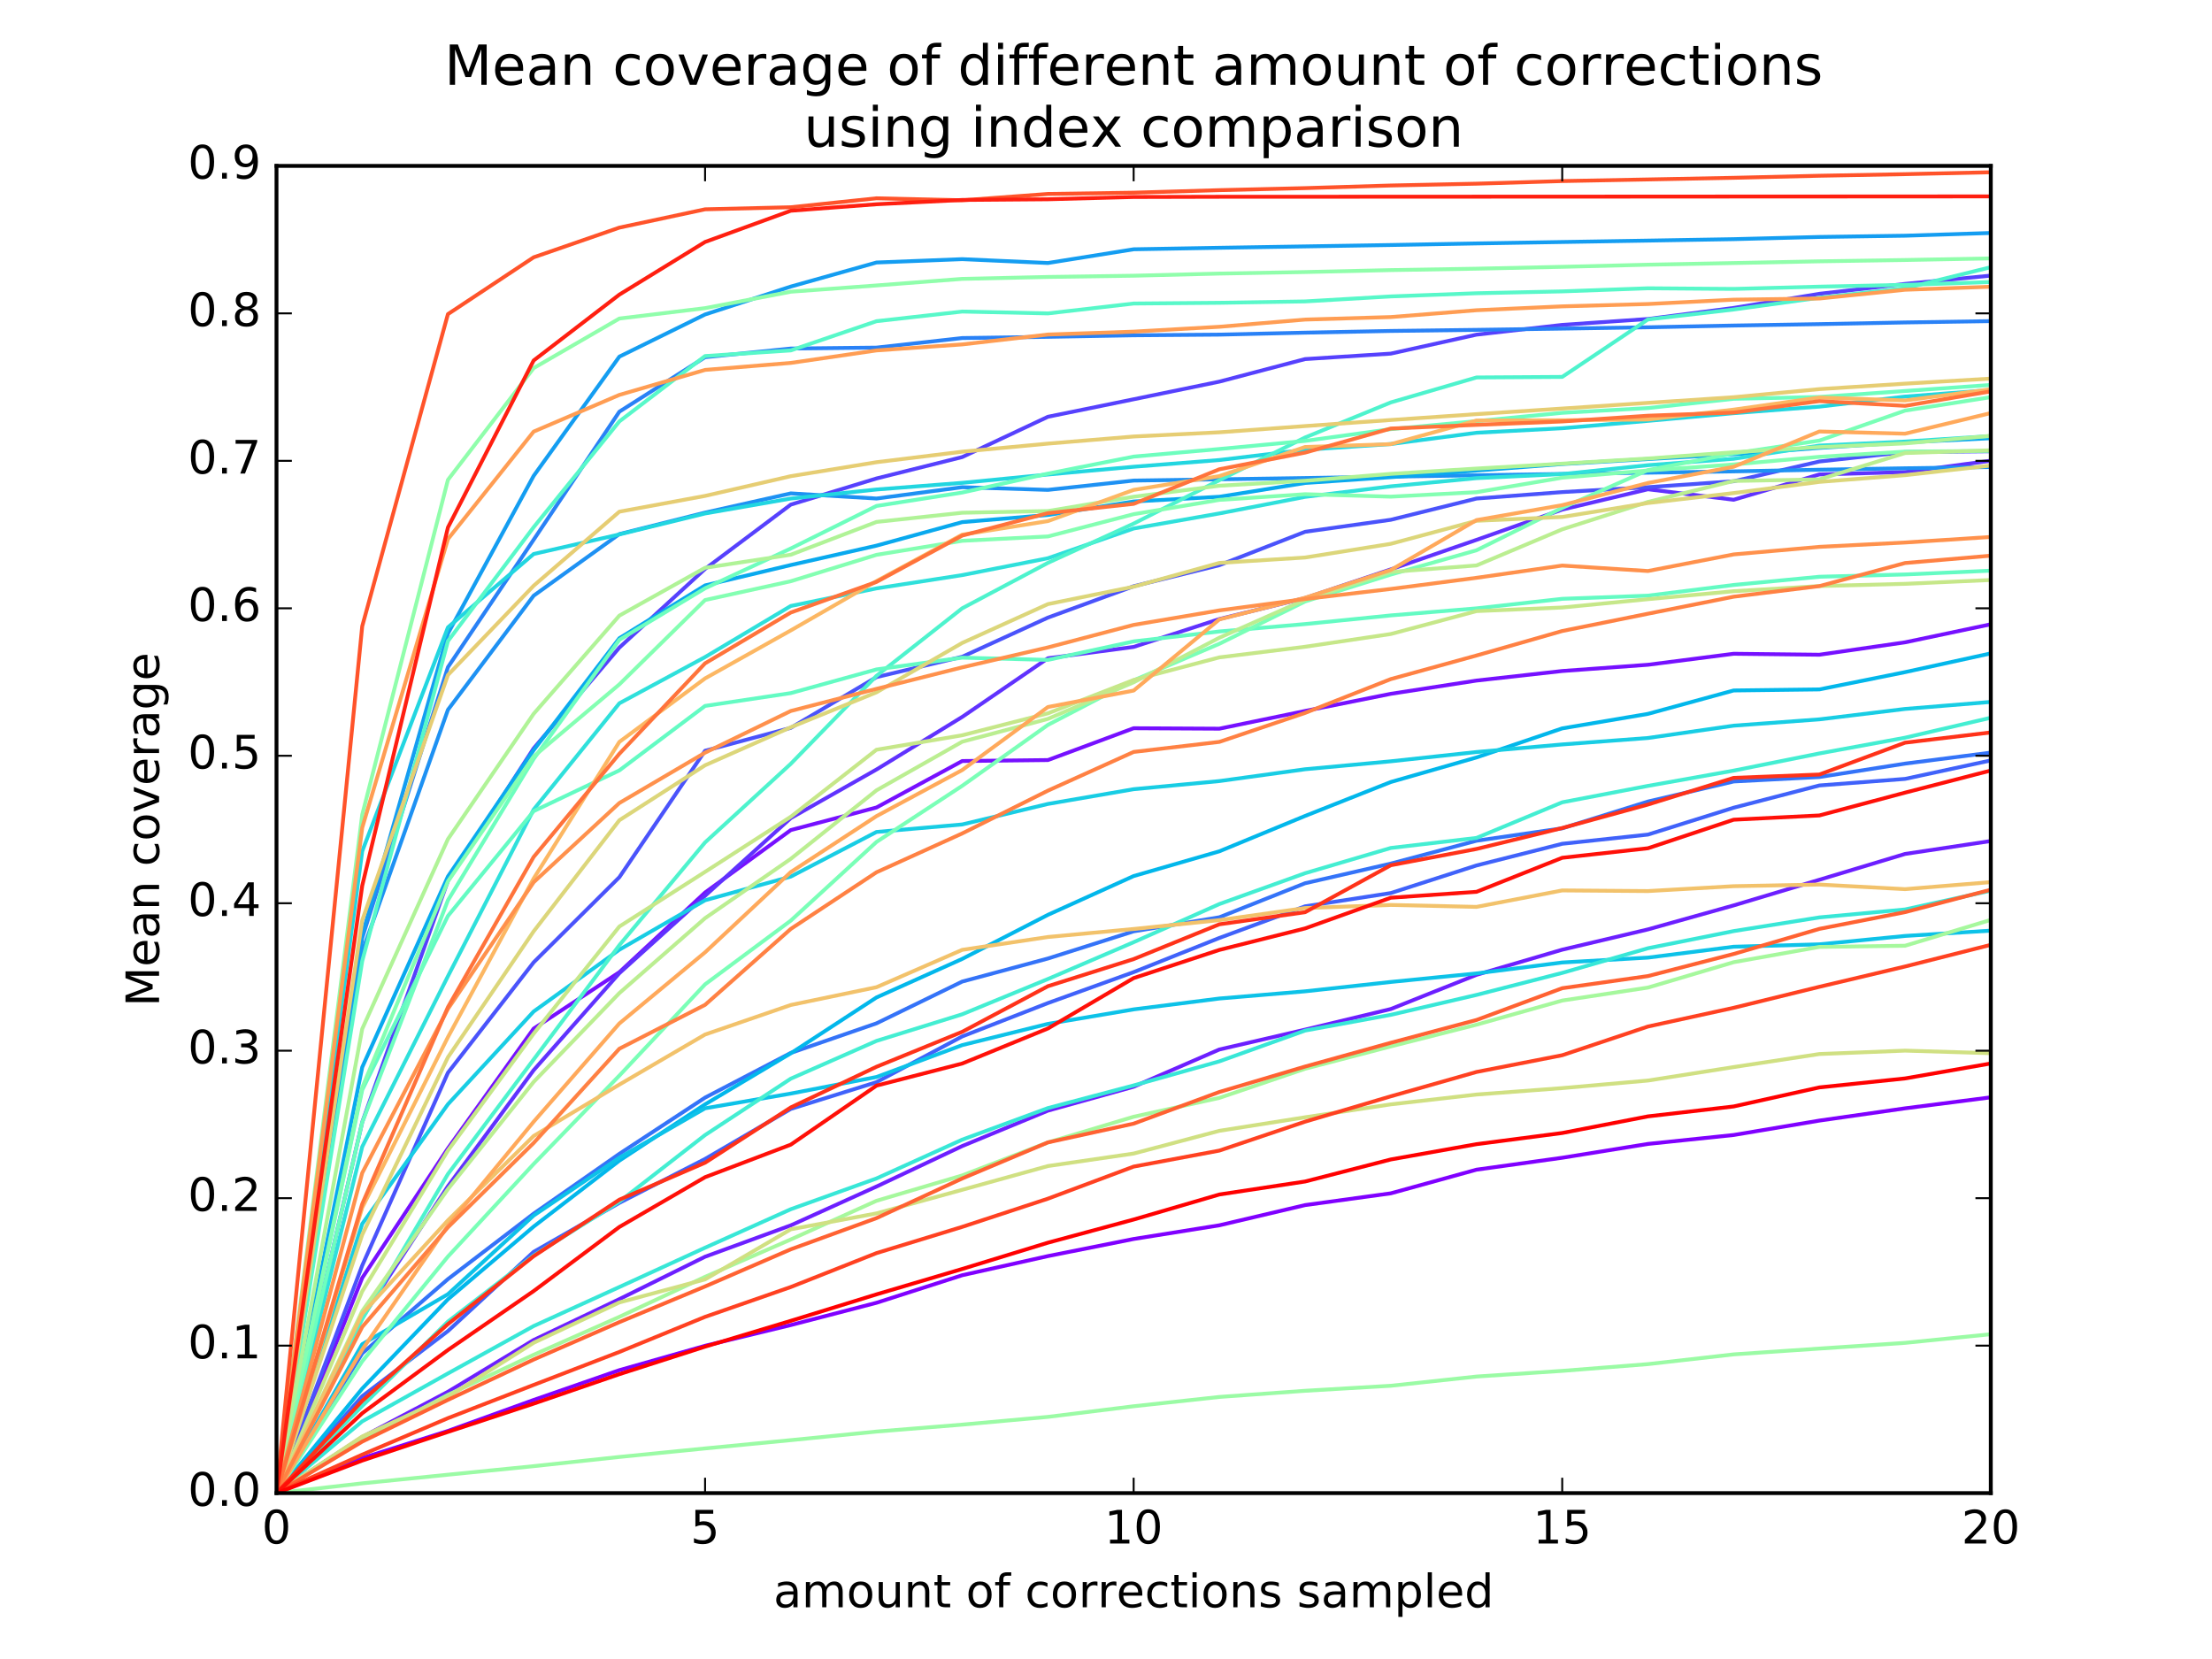 <?xml version="1.0" encoding="utf-8" standalone="no"?>
<!DOCTYPE svg PUBLIC "-//W3C//DTD SVG 1.1//EN"
  "http://www.w3.org/Graphics/SVG/1.1/DTD/svg11.dtd">
<!-- Created with matplotlib (http://matplotlib.org/) -->
<svg height="432pt" version="1.1" viewBox="0 0 576 432" width="576pt" xmlns="http://www.w3.org/2000/svg" xmlns:xlink="http://www.w3.org/1999/xlink">
 <defs>
  <style type="text/css">
*{stroke-linecap:butt;stroke-linejoin:round;stroke-miterlimit:100000;}
  </style>
 </defs>
 <g id="figure_1">
  <g id="patch_1">
   <path d="M 0 432 
L 576 432 
L 576 0 
L 0 0 
z
" style="fill:#ffffff;"/>
  </g>
  <g id="axes_1">
   <g id="patch_2">
    <path d="M 72 388.8 
L 518.4 388.8 
L 518.4 43.2 
L 72 43.2 
z
" style="fill:#ffffff;"/>
   </g>
   <g id="line2d_1">
    <path clip-path="url(#pe04b614c5e)" d="M 72 388.8 
L 94.32 379.689 
L 116.64 372.616 
L 138.96 364.545 
L 161.28 356.79 
L 183.6 350.439 
L 205.92 345.042 
L 228.24 339.241 
L 250.56 332.066 
L 272.88 327.084 
L 295.2 322.627 
L 317.52 319.065 
L 339.84 313.805 
L 362.16 310.742 
L 384.48 304.579 
L 406.8 301.477 
L 429.12 297.876 
L 451.44 295.55 
L 473.76 291.801 
L 496.08 288.606 
L 518.4 285.741 
" style="fill:none;stroke:#8000ff;stroke-linecap:square;"/>
   </g>
   <g id="line2d_2">
    <path clip-path="url(#pe04b614c5e)" d="M 72 388.8 
L 94.32 332.767 
L 116.64 299.033 
L 138.96 267.85 
L 161.28 253.159 
L 183.6 232.408 
L 205.92 216.15 
L 228.24 210.265 
L 250.56 198.169 
L 272.88 197.919 
L 295.2 189.628 
L 317.52 189.749 
L 339.84 185.133 
L 362.16 180.668 
L 384.48 177.216 
L 406.8 174.729 
L 429.12 173.103 
L 451.44 170.239 
L 473.76 170.489 
L 496.08 167.259 
L 518.4 162.561 
" style="fill:none;stroke:#7610ff;stroke-linecap:square;"/>
   </g>
   <g id="line2d_3">
    <path clip-path="url(#pe04b614c5e)" d="M 72 388.8 
L 94.32 374.203 
L 116.64 362.414 
L 138.96 348.941 
L 161.28 338.29 
L 183.6 327.245 
L 205.92 319.08 
L 228.24 308.969 
L 250.56 298.432 
L 272.88 289.208 
L 295.2 282.981 
L 317.52 273.286 
L 339.84 268.115 
L 362.16 262.749 
L 384.48 253.84 
L 406.8 247.295 
L 429.12 242.016 
L 451.44 235.768 
L 473.76 229.087 
L 496.08 222.365 
L 518.4 218.996 
" style="fill:none;stroke:#6c1fff;stroke-linecap:square;"/>
   </g>
   <g id="line2d_4">
    <path clip-path="url(#pe04b614c5e)" d="M 72 388.8 
L 94.32 343.123 
L 116.64 308.89 
L 138.96 278.678 
L 161.28 253.413 
L 183.6 233.257 
L 205.92 213.025 
L 228.24 200.372 
L 250.56 186.684 
L 272.88 171.409 
L 295.2 168.457 
L 317.52 161.2 
L 339.84 155.733 
L 362.16 148.266 
L 384.48 140.579 
L 406.8 132.7 
L 429.12 127.407 
L 451.44 130.136 
L 473.76 123.545 
L 496.08 122.934 
L 518.4 119.967 
" style="fill:none;stroke:#6032fe;stroke-linecap:square;"/>
   </g>
   <g id="line2d_5">
    <path clip-path="url(#pe04b614c5e)" d="M 72 388.8 
L 94.32 292.224 
L 116.64 229.355 
L 138.96 194.872 
L 161.28 168.628 
L 183.6 148.141 
L 205.92 131.396 
L 228.24 124.588 
L 250.56 119.019 
L 272.88 108.526 
L 295.2 103.969 
L 317.52 99.376 
L 339.84 93.505 
L 362.16 92.082 
L 384.48 87.142 
L 406.8 84.601 
L 429.12 83.061 
L 451.44 80.183 
L 473.76 76.505 
L 496.08 73.925 
L 518.4 71.766 
" style="fill:none;stroke:#5641fd;stroke-linecap:square;"/>
   </g>
   <g id="line2d_6">
    <path clip-path="url(#pe04b614c5e)" d="M 72 388.8 
L 94.32 329.536 
L 116.64 279.336 
L 138.96 250.598 
L 161.28 228.418 
L 183.6 195.498 
L 205.92 189.528 
L 228.24 176.316 
L 250.56 171.022 
L 272.88 160.823 
L 295.2 152.66 
L 317.52 147.171 
L 339.84 138.478 
L 362.16 135.35 
L 384.48 129.819 
L 406.8 128.135 
L 429.12 126.865 
L 451.44 125.316 
L 473.76 120.173 
L 496.08 117.725 
L 518.4 117.515 
" style="fill:none;stroke:#4a53fb;stroke-linecap:square;"/>
   </g>
   <g id="line2d_7">
    <path clip-path="url(#pe04b614c5e)" d="M 72 388.8 
L 94.32 363.569 
L 116.64 346.603 
L 138.96 325.984 
L 161.28 313.226 
L 183.6 301.789 
L 205.92 288.762 
L 228.24 281.792 
L 250.56 269.882 
L 272.88 261.192 
L 295.2 253.139 
L 317.52 244.238 
L 339.84 236.004 
L 362.16 232.55 
L 384.48 225.362 
L 406.8 219.72 
L 429.12 217.323 
L 451.44 210.326 
L 473.76 204.53 
L 496.08 202.824 
L 518.4 198.007 
" style="fill:none;stroke:#4062fa;stroke-linecap:square;"/>
   </g>
   <g id="line2d_8">
    <path clip-path="url(#pe04b614c5e)" d="M 72 388.8 
L 94.32 352.408 
L 116.64 333.077 
L 138.96 316.035 
L 161.28 300.46 
L 183.6 285.817 
L 205.92 274.177 
L 228.24 266.473 
L 250.56 255.598 
L 272.88 249.596 
L 295.2 242.514 
L 317.52 238.859 
L 339.84 229.997 
L 362.16 224.879 
L 384.48 218.922 
L 406.8 215.691 
L 429.12 208.721 
L 451.44 203.493 
L 473.76 202.334 
L 496.08 198.842 
L 518.4 195.977 
" style="fill:none;stroke:#3473f8;stroke-linecap:square;"/>
   </g>
   <g id="line2d_9">
    <path clip-path="url(#pe04b614c5e)" d="M 72 388.8 
L 94.32 244.232 
L 116.64 173.731 
L 138.96 140.545 
L 161.28 107.202 
L 183.6 93.012 
L 205.92 90.76 
L 228.24 90.516 
L 250.56 88.027 
L 272.88 87.71 
L 295.2 87.311 
L 317.52 87.134 
L 339.84 86.623 
L 362.16 86.179 
L 384.48 85.897 
L 406.8 85.569 
L 429.12 85.225 
L 451.44 84.772 
L 473.76 84.402 
L 496.08 83.964 
L 518.4 83.619 
" style="fill:none;stroke:#2981f6;stroke-linecap:square;"/>
   </g>
   <g id="line2d_10">
    <path clip-path="url(#pe04b614c5e)" d="M 72 388.8 
L 94.32 247.866 
L 116.64 184.832 
L 138.96 155.122 
L 161.28 139.072 
L 183.6 133.481 
L 205.92 128.476 
L 228.24 129.816 
L 250.56 126.869 
L 272.88 127.566 
L 295.2 125.14 
L 317.52 124.812 
L 339.84 124.478 
L 362.16 124.117 
L 384.48 123.766 
L 406.8 123.419 
L 429.12 123.085 
L 451.44 122.748 
L 473.76 122.315 
L 496.08 121.937 
L 518.4 121.606 
" style="fill:none;stroke:#1e91f3;stroke-linecap:square;"/>
   </g>
   <g id="line2d_11">
    <path clip-path="url(#pe04b614c5e)" d="M 72 388.8 
L 94.32 243.506 
L 116.64 164.974 
L 138.96 123.917 
L 161.28 92.868 
L 183.6 81.887 
L 205.92 74.621 
L 228.24 68.354 
L 250.56 67.482 
L 272.88 68.484 
L 295.2 64.913 
L 317.52 64.523 
L 339.84 64.162 
L 362.16 63.802 
L 384.48 63.391 
L 406.8 63.018 
L 429.12 62.653 
L 451.44 62.275 
L 473.76 61.702 
L 496.08 61.376 
L 518.4 60.668 
" style="fill:none;stroke:#149df1;stroke-linecap:square;"/>
   </g>
   <g id="line2d_12">
    <path clip-path="url(#pe04b614c5e)" d="M 72 388.8 
L 94.32 277.911 
L 116.64 228.231 
L 138.96 195.346 
L 161.28 166.196 
L 183.6 152.437 
L 205.92 147.133 
L 228.24 142.084 
L 250.56 135.955 
L 272.88 134.097 
L 295.2 130.584 
L 317.52 129.357 
L 339.84 125.765 
L 362.16 124.255 
L 384.48 122.534 
L 406.8 120.833 
L 429.12 119.54 
L 451.44 118.293 
L 473.76 116.63 
L 496.08 115.197 
L 518.4 114.11 
" style="fill:none;stroke:#09a9ee;stroke-linecap:square;"/>
   </g>
   <g id="line2d_13">
    <path clip-path="url(#pe04b614c5e)" d="M 72 388.8 
L 94.32 361.586 
L 116.64 338.333 
L 138.96 319.398 
L 161.28 302.231 
L 183.6 287.571 
L 205.92 274.279 
L 228.24 259.731 
L 250.56 249.697 
L 272.88 238.219 
L 295.2 228.124 
L 317.52 221.679 
L 339.84 212.473 
L 362.16 203.635 
L 384.48 197.237 
L 406.8 189.669 
L 429.12 185.891 
L 451.44 179.797 
L 473.76 179.521 
L 496.08 175.02 
L 518.4 170.139 
" style="fill:none;stroke:#02b7eb;stroke-linecap:square;"/>
   </g>
   <g id="line2d_14">
    <path clip-path="url(#pe04b614c5e)" d="M 72 388.8 
L 94.32 350.031 
L 116.64 337.003 
L 138.96 316.526 
L 161.28 301.458 
L 183.6 288.595 
L 205.92 284.762 
L 228.24 280.448 
L 250.56 272.143 
L 272.88 266.613 
L 295.2 262.842 
L 317.52 260.014 
L 339.84 258.138 
L 362.16 255.699 
L 384.48 253.474 
L 406.8 250.628 
L 429.12 249.361 
L 451.44 246.527 
L 473.76 245.902 
L 496.08 243.716 
L 518.4 242.336 
" style="fill:none;stroke:#0dc2e8;stroke-linecap:square;"/>
   </g>
   <g id="line2d_15">
    <path clip-path="url(#pe04b614c5e)" d="M 72 388.8 
L 94.32 318.692 
L 116.64 287.544 
L 138.96 263.397 
L 161.28 247.3 
L 183.6 234.425 
L 205.92 228.26 
L 228.24 216.638 
L 250.56 214.687 
L 272.88 209.343 
L 295.2 205.504 
L 317.52 203.389 
L 339.84 200.31 
L 362.16 198.241 
L 384.48 195.825 
L 406.8 193.851 
L 429.12 192.172 
L 451.44 188.96 
L 473.76 187.319 
L 496.08 184.605 
L 518.4 182.779 
" style="fill:none;stroke:#18cde4;stroke-linecap:square;"/>
   </g>
   <g id="line2d_16">
    <path clip-path="url(#pe04b614c5e)" d="M 72 388.8 
L 94.32 221.667 
L 116.64 163.365 
L 138.96 144.258 
L 161.28 139.161 
L 183.6 133.707 
L 205.92 129.819 
L 228.24 127.465 
L 250.56 125.733 
L 272.88 123.561 
L 295.2 121.542 
L 317.52 119.792 
L 339.84 117.118 
L 362.16 115.625 
L 384.48 112.689 
L 406.8 111.512 
L 429.12 109.593 
L 451.44 107.591 
L 473.76 105.89 
L 496.08 103.268 
L 518.4 101.561 
" style="fill:none;stroke:#22d6e0;stroke-linecap:square;"/>
   </g>
   <g id="line2d_17">
    <path clip-path="url(#pe04b614c5e)" d="M 72 388.8 
L 94.32 298.62 
L 116.64 254.208 
L 138.96 210.805 
L 161.28 183.139 
L 183.6 171.096 
L 205.92 157.796 
L 228.24 153.213 
L 250.56 149.756 
L 272.88 145.362 
L 295.2 137.618 
L 317.52 133.697 
L 339.84 129.38 
L 362.16 126.644 
L 384.48 124.507 
L 406.8 123.447 
L 429.12 121.135 
L 451.44 119.47 
L 473.76 116.026 
L 496.08 114.98 
L 518.4 113.553 
" style="fill:none;stroke:#2fe0db;stroke-linecap:square;"/>
   </g>
   <g id="line2d_18">
    <path clip-path="url(#pe04b614c5e)" d="M 72 388.8 
L 94.32 370.123 
L 116.64 357.642 
L 138.96 345.299 
L 161.28 335.139 
L 183.6 324.901 
L 205.92 314.878 
L 228.24 306.864 
L 250.56 296.762 
L 272.88 288.54 
L 295.2 282.644 
L 317.52 276.373 
L 339.84 268.355 
L 362.16 264.261 
L 384.48 259.073 
L 406.8 253.341 
L 429.12 246.923 
L 451.44 242.455 
L 473.76 238.89 
L 496.08 236.821 
L 518.4 231.92 
" style="fill:none;stroke:#38e7d7;stroke-linecap:square;"/>
   </g>
   <g id="line2d_19">
    <path clip-path="url(#pe04b614c5e)" d="M 72 388.8 
L 94.32 366.12 
L 116.64 344.137 
L 138.96 326.932 
L 161.28 312.92 
L 183.6 295.568 
L 205.92 280.884 
L 228.24 271.05 
L 250.56 264.116 
L 272.88 254.932 
L 295.2 245.346 
L 317.52 235.412 
L 339.84 227.385 
L 362.16 220.808 
L 384.48 218.192 
L 406.8 208.921 
L 429.12 204.646 
L 451.44 200.667 
L 473.76 196.194 
L 496.08 192.096 
L 518.4 186.897 
" style="fill:none;stroke:#44eed2;stroke-linecap:square;"/>
   </g>
   <g id="line2d_20">
    <path clip-path="url(#pe04b614c5e)" d="M 72 388.8 
L 94.32 343.518 
L 116.64 305.718 
L 138.96 275.889 
L 161.28 246.122 
L 183.6 219.362 
L 205.92 198.893 
L 228.24 175.982 
L 250.56 158.399 
L 272.88 146.561 
L 295.2 136.346 
L 317.52 125.049 
L 339.84 113.92 
L 362.16 104.788 
L 384.48 98.289 
L 406.8 98.146 
L 429.12 83.183 
L 451.44 80.594 
L 473.76 77.522 
L 496.08 75.06 
L 518.4 69.578 
" style="fill:none;stroke:#4ef3cd;stroke-linecap:square;"/>
   </g>
   <g id="line2d_21">
    <path clip-path="url(#pe04b614c5e)" d="M 72 388.8 
L 94.32 250.28 
L 116.64 166.937 
L 138.96 137.287 
L 161.28 109.732 
L 183.6 92.709 
L 205.92 91.249 
L 228.24 83.635 
L 250.56 81.127 
L 272.88 81.611 
L 295.2 79.038 
L 317.52 78.849 
L 339.84 78.488 
L 362.16 77.186 
L 384.48 76.36 
L 406.8 75.877 
L 429.12 75.068 
L 451.44 75.234 
L 473.76 74.644 
L 496.08 74.179 
L 518.4 73.441 
" style="fill:none;stroke:#58f8c9;stroke-linecap:square;"/>
   </g>
   <g id="line2d_22">
    <path clip-path="url(#pe04b614c5e)" d="M 72 388.8 
L 94.32 283.808 
L 116.64 238.514 
L 138.96 211.222 
L 161.28 200.609 
L 183.6 183.82 
L 205.92 180.486 
L 228.24 174.314 
L 250.56 171.253 
L 272.88 171.837 
L 295.2 167.02 
L 317.52 164.434 
L 339.84 162.504 
L 362.16 160.251 
L 384.48 158.413 
L 406.8 155.933 
L 429.12 155.106 
L 451.44 152.321 
L 473.76 150.184 
L 496.08 149.588 
L 518.4 148.602 
" style="fill:none;stroke:#64fbc3;stroke-linecap:square;"/>
   </g>
   <g id="line2d_23">
    <path clip-path="url(#pe04b614c5e)" d="M 72 388.8 
L 94.32 292.269 
L 116.64 234.437 
L 138.96 197.622 
L 161.28 166.616 
L 183.6 153.188 
L 205.92 142.826 
L 228.24 131.747 
L 250.56 128.253 
L 272.88 123.329 
L 295.2 118.898 
L 317.52 116.919 
L 339.84 114.808 
L 362.16 111.747 
L 384.48 109.658 
L 406.8 107.496 
L 429.12 106.259 
L 451.44 103.846 
L 473.76 103.368 
L 496.08 101.814 
L 518.4 100.234 
" style="fill:none;stroke:#6efebe;stroke-linecap:square;"/>
   </g>
   <g id="line2d_24">
    <path clip-path="url(#pe04b614c5e)" d="M 72 388.8 
L 94.32 354.485 
L 116.64 327.204 
L 138.96 303.111 
L 161.28 280.084 
L 183.6 256.32 
L 205.92 239.724 
L 228.24 219.238 
L 250.56 204.623 
L 272.88 188.76 
L 295.2 177.156 
L 317.52 167.638 
L 339.84 156.621 
L 362.16 149.614 
L 384.48 143.287 
L 406.8 132.248 
L 429.12 122.417 
L 451.44 118.064 
L 473.76 114.727 
L 496.08 106.919 
L 518.4 103.417 
" style="fill:none;stroke:#7affb7;stroke-linecap:square;"/>
   </g>
   <g id="line2d_25">
    <path clip-path="url(#pe04b614c5e)" d="M 72 388.8 
L 94.32 283.213 
L 116.64 229.509 
L 138.96 196.996 
L 161.28 178.209 
L 183.6 156.248 
L 205.92 151.349 
L 228.24 144.474 
L 250.56 140.825 
L 272.88 139.686 
L 295.2 133.89 
L 317.52 130.164 
L 339.84 128.69 
L 362.16 129.327 
L 384.48 128.165 
L 406.8 124.386 
L 429.12 122.513 
L 451.44 120.944 
L 473.76 118.953 
L 496.08 117.599 
L 518.4 117.407 
" style="fill:none;stroke:#84ffb2;stroke-linecap:square;"/>
   </g>
   <g id="line2d_26">
    <path clip-path="url(#pe04b614c5e)" d="M 72 388.8 
L 94.32 212.15 
L 116.64 124.96 
L 138.96 95.851 
L 161.28 82.947 
L 183.6 80.24 
L 205.92 75.96 
L 228.24 74.329 
L 250.56 72.617 
L 272.88 72.117 
L 295.2 71.795 
L 317.52 71.238 
L 339.84 70.839 
L 362.16 70.332 
L 384.48 69.964 
L 406.8 69.48 
L 429.12 68.929 
L 451.44 68.494 
L 473.76 68.047 
L 496.08 67.707 
L 518.4 67.287 
" style="fill:none;stroke:#90feab;stroke-linecap:square;"/>
   </g>
   <g id="line2d_27">
    <path clip-path="url(#pe04b614c5e)" d="M 72 388.8 
L 94.32 386.259 
L 116.64 384.01 
L 138.96 381.785 
L 161.28 379.386 
L 183.6 377.167 
L 205.92 375.009 
L 228.24 372.778 
L 250.56 370.969 
L 272.88 368.951 
L 295.2 366.185 
L 317.52 363.759 
L 339.84 362.158 
L 362.16 360.851 
L 384.48 358.448 
L 406.8 356.973 
L 429.12 355.213 
L 451.44 352.678 
L 473.76 351.164 
L 496.08 349.678 
L 518.4 347.424 
" style="fill:none;stroke:#9bfba5;stroke-linecap:square;"/>
   </g>
   <g id="line2d_28">
    <path clip-path="url(#pe04b614c5e)" d="M 72 388.8 
L 94.32 375.032 
L 116.64 363.217 
L 138.96 352.786 
L 161.28 342.908 
L 183.6 332.483 
L 205.92 322.755 
L 228.24 312.684 
L 250.56 306.081 
L 272.88 297.487 
L 295.2 290.801 
L 317.52 285.884 
L 339.84 278.302 
L 362.16 272.48 
L 384.48 266.821 
L 406.8 260.54 
L 429.12 257.165 
L 451.44 250.553 
L 473.76 246.571 
L 496.08 246.263 
L 518.4 239.533 
" style="fill:none;stroke:#a6f89d;stroke-linecap:square;"/>
   </g>
   <g id="line2d_29">
    <path clip-path="url(#pe04b614c5e)" d="M 72 388.8 
L 94.32 267.929 
L 116.64 218.507 
L 138.96 185.879 
L 161.28 160.305 
L 183.6 147.85 
L 205.92 144.449 
L 228.24 135.912 
L 250.56 133.514 
L 272.88 133.074 
L 295.2 129.349 
L 317.52 126.484 
L 339.84 125.193 
L 362.16 123.394 
L 384.48 122.012 
L 406.8 120.741 
L 429.12 119.392 
L 451.44 117.762 
L 473.76 116.427 
L 496.08 115.46 
L 518.4 113.488 
" style="fill:none;stroke:#b0f397;stroke-linecap:square;"/>
   </g>
   <g id="line2d_30">
    <path clip-path="url(#pe04b614c5e)" d="M 72 388.8 
L 94.32 341.404 
L 116.64 309.638 
L 138.96 281.731 
L 161.28 258.597 
L 183.6 239.093 
L 205.92 223.635 
L 228.24 205.796 
L 250.56 193.141 
L 272.88 187.192 
L 295.2 177.667 
L 317.52 166.061 
L 339.84 156.171 
L 362.16 148.933 
L 384.48 147.241 
L 406.8 137.838 
L 429.12 130.7 
L 451.44 125.243 
L 473.76 124.832 
L 496.08 117.97 
L 518.4 117.251 
" style="fill:none;stroke:#bbee91;stroke-linecap:square;"/>
   </g>
   <g id="line2d_31">
    <path clip-path="url(#pe04b614c5e)" d="M 72 388.8 
L 94.32 336.274 
L 116.64 299.589 
L 138.96 269.16 
L 161.28 241.268 
L 183.6 227.033 
L 205.92 212.682 
L 228.24 195.224 
L 250.56 191.462 
L 272.88 185.747 
L 295.2 177.066 
L 317.52 171.179 
L 339.84 168.415 
L 362.16 165.095 
L 384.48 159.128 
L 406.8 158.193 
L 429.12 156.022 
L 451.44 153.954 
L 473.76 152.606 
L 496.08 152.028 
L 518.4 151.03 
" style="fill:none;stroke:#c6e789;stroke-linecap:square;"/>
   </g>
   <g id="line2d_32">
    <path clip-path="url(#pe04b614c5e)" d="M 72 388.8 
L 94.32 374.056 
L 116.64 363.735 
L 138.96 349.656 
L 161.28 339.154 
L 183.6 333.147 
L 205.92 320.106 
L 228.24 315.963 
L 250.56 309.822 
L 272.88 303.635 
L 295.2 300.382 
L 317.52 294.461 
L 339.84 290.938 
L 362.16 287.57 
L 384.48 285.013 
L 406.8 283.341 
L 429.12 281.372 
L 451.44 277.866 
L 473.76 274.467 
L 496.08 273.584 
L 518.4 274.249 
" style="fill:none;stroke:#d0e082;stroke-linecap:square;"/>
   </g>
   <g id="line2d_33">
    <path clip-path="url(#pe04b614c5e)" d="M 72 388.8 
L 94.32 321.525 
L 116.64 275.315 
L 138.96 242.525 
L 161.28 213.588 
L 183.6 199.277 
L 205.92 189.376 
L 228.24 180.272 
L 250.56 167.42 
L 272.88 157.306 
L 295.2 152.772 
L 317.52 146.582 
L 339.84 145.175 
L 362.16 141.606 
L 384.48 135.612 
L 406.8 134.612 
L 429.12 130.987 
L 451.44 128.393 
L 473.76 125.481 
L 496.08 123.729 
L 518.4 121.227 
" style="fill:none;stroke:#dcd67a;stroke-linecap:square;"/>
   </g>
   <g id="line2d_34">
    <path clip-path="url(#pe04b614c5e)" d="M 72 388.8 
L 94.32 239.656 
L 116.64 175.766 
L 138.96 152.526 
L 161.28 133.238 
L 183.6 129.133 
L 205.92 123.996 
L 228.24 120.355 
L 250.56 117.619 
L 272.88 115.515 
L 295.2 113.665 
L 317.52 112.569 
L 339.84 110.948 
L 362.16 109.367 
L 384.48 107.836 
L 406.8 106.384 
L 429.12 104.907 
L 451.44 103.433 
L 473.76 101.324 
L 496.08 99.904 
L 518.4 98.59 
" style="fill:none;stroke:#e6cd73;stroke-linecap:square;"/>
   </g>
   <g id="line2d_35">
    <path clip-path="url(#pe04b614c5e)" d="M 72 388.8 
L 94.32 342.093 
L 116.64 317.771 
L 138.96 295.808 
L 161.28 282.425 
L 183.6 269.385 
L 205.92 261.697 
L 228.24 257.064 
L 250.56 247.337 
L 272.88 243.993 
L 295.2 241.906 
L 317.52 239.602 
L 339.84 236.457 
L 362.16 235.646 
L 384.48 236.15 
L 406.8 231.864 
L 429.12 232.034 
L 451.44 230.762 
L 473.76 230.335 
L 496.08 231.533 
L 518.4 229.699 
" style="fill:none;stroke:#f2c26b;stroke-linecap:square;"/>
   </g>
   <g id="line2d_36">
    <path clip-path="url(#pe04b614c5e)" d="M 72 388.8 
L 94.32 314.467 
L 116.64 270.072 
L 138.96 228.768 
L 161.28 193.192 
L 183.6 176.655 
L 205.92 164.158 
L 228.24 151.314 
L 250.56 139.231 
L 272.88 135.69 
L 295.2 127.569 
L 317.52 123.979 
L 339.84 116.397 
L 362.16 115.648 
L 384.48 109.506 
L 406.8 109.436 
L 429.12 109.234 
L 451.44 106.665 
L 473.76 103.516 
L 496.08 104.278 
L 518.4 101.355 
" style="fill:none;stroke:#fcb763;stroke-linecap:square;"/>
   </g>
   <g id="line2d_37">
    <path clip-path="url(#pe04b614c5e)" d="M 72 388.8 
L 94.32 351.423 
L 116.64 319.16 
L 138.96 292.098 
L 161.28 266.507 
L 183.6 247.982 
L 205.92 227.088 
L 228.24 212.518 
L 250.56 200.519 
L 272.88 184.108 
L 295.2 179.819 
L 317.52 161.291 
L 339.84 155.651 
L 362.16 148.432 
L 384.48 135.43 
L 406.8 131.54 
L 429.12 125.767 
L 451.44 121.543 
L 473.76 112.36 
L 496.08 112.928 
L 518.4 107.558 
" style="fill:none;stroke:#ffa95b;stroke-linecap:square;"/>
   </g>
   <g id="line2d_38">
    <path clip-path="url(#pe04b614c5e)" d="M 72 388.8 
L 94.32 215.544 
L 116.64 140.377 
L 138.96 112.388 
L 161.28 102.832 
L 183.6 96.324 
L 205.92 94.502 
L 228.24 91.247 
L 250.56 89.687 
L 272.88 87.112 
L 295.2 86.359 
L 317.52 85.092 
L 339.84 83.216 
L 362.16 82.559 
L 384.48 80.782 
L 406.8 79.775 
L 429.12 79.165 
L 451.44 78.037 
L 473.76 77.731 
L 496.08 75.451 
L 518.4 74.662 
" style="fill:none;stroke:#ff9d53;stroke-linecap:square;"/>
   </g>
   <g id="line2d_39">
    <path clip-path="url(#pe04b614c5e)" d="M 72 388.8 
L 94.32 305.437 
L 116.64 262.718 
L 138.96 229.738 
L 161.28 209.101 
L 183.6 195.994 
L 205.92 185.138 
L 228.24 179.375 
L 250.56 173.777 
L 272.88 168.586 
L 295.2 162.722 
L 317.52 158.946 
L 339.84 155.98 
L 362.16 153.359 
L 384.48 150.46 
L 406.8 147.272 
L 429.12 148.691 
L 451.44 144.368 
L 473.76 142.399 
L 496.08 141.268 
L 518.4 139.821 
" style="fill:none;stroke:#ff914c;stroke-linecap:square;"/>
   </g>
   <g id="line2d_40">
    <path clip-path="url(#pe04b614c5e)" d="M 72 388.8 
L 94.32 345.529 
L 116.64 319.583 
L 138.96 297.63 
L 161.28 273.083 
L 183.6 261.661 
L 205.92 241.889 
L 228.24 227.138 
L 250.56 217.023 
L 272.88 205.88 
L 295.2 195.801 
L 317.52 193.184 
L 339.84 185.642 
L 362.16 176.834 
L 384.48 170.69 
L 406.8 164.314 
L 429.12 159.81 
L 451.44 155.378 
L 473.76 152.62 
L 496.08 146.608 
L 518.4 144.695 
" style="fill:none;stroke:#ff8143;stroke-linecap:square;"/>
   </g>
   <g id="line2d_41">
    <path clip-path="url(#pe04b614c5e)" d="M 72 388.8 
L 94.32 313.504 
L 116.64 262.25 
L 138.96 223.153 
L 161.28 196.283 
L 183.6 172.732 
L 205.92 159.499 
L 228.24 151.53 
L 250.56 139.462 
L 272.88 133.621 
L 295.2 131.2 
L 317.52 122.196 
L 339.84 117.857 
L 362.16 111.588 
L 384.48 110.634 
L 406.8 109.749 
L 429.12 108.251 
L 451.44 107.433 
L 473.76 104.45 
L 496.08 105.678 
L 518.4 101.907 
" style="fill:none;stroke:#ff733b;stroke-linecap:square;"/>
   </g>
   <g id="line2d_42">
    <path clip-path="url(#pe04b614c5e)" d="M 72 388.8 
L 94.32 375.389 
L 116.64 364.519 
L 138.96 354.024 
L 161.28 344.28 
L 183.6 334.99 
L 205.92 325.317 
L 228.24 317.193 
L 250.56 306.872 
L 272.88 297.474 
L 295.2 292.593 
L 317.52 284.349 
L 339.84 277.73 
L 362.16 271.537 
L 384.48 265.6 
L 406.8 257.325 
L 429.12 254.167 
L 451.44 248.413 
L 473.76 241.879 
L 496.08 237.516 
L 518.4 231.675 
" style="fill:none;stroke:#ff6232;stroke-linecap:square;"/>
   </g>
   <g id="line2d_43">
    <path clip-path="url(#pe04b614c5e)" d="M 72 388.8 
L 94.32 163.082 
L 116.64 81.796 
L 138.96 67.005 
L 161.28 59.272 
L 183.6 54.501 
L 205.92 53.965 
L 228.24 51.636 
L 250.56 52.156 
L 272.88 50.503 
L 295.2 50.174 
L 317.52 49.517 
L 339.84 48.986 
L 362.16 48.302 
L 384.48 47.83 
L 406.8 47.15 
L 429.12 46.729 
L 451.44 46.3 
L 473.76 45.764 
L 496.08 45.348 
L 518.4 44.855 
" style="fill:none;stroke:#ff532a;stroke-linecap:square;"/>
   </g>
   <g id="line2d_44">
    <path clip-path="url(#pe04b614c5e)" d="M 72 388.8 
L 94.32 378.786 
L 116.64 369.284 
L 138.96 360.633 
L 161.28 352.042 
L 183.6 342.909 
L 205.92 335.137 
L 228.24 326.304 
L 250.56 319.475 
L 272.88 312.132 
L 295.2 303.78 
L 317.52 299.612 
L 339.84 292.079 
L 362.16 285.477 
L 384.48 279.136 
L 406.8 274.781 
L 429.12 267.306 
L 451.44 262.431 
L 473.76 256.963 
L 496.08 251.676 
L 518.4 246.032 
" style="fill:none;stroke:#ff4121;stroke-linecap:square;"/>
   </g>
   <g id="line2d_45">
    <path clip-path="url(#pe04b614c5e)" d="M 72 388.8 
L 94.32 364.795 
L 116.64 344.792 
L 138.96 327.119 
L 161.28 312.395 
L 183.6 302.765 
L 205.92 288.373 
L 228.24 277.783 
L 250.56 268.679 
L 272.88 256.804 
L 295.2 249.745 
L 317.52 240.686 
L 339.84 237.539 
L 362.16 225.305 
L 384.48 221.064 
L 406.8 215.615 
L 429.12 209.499 
L 451.44 202.556 
L 473.76 201.685 
L 496.08 193.388 
L 518.4 190.723 
" style="fill:none;stroke:#ff3219;stroke-linecap:square;"/>
   </g>
   <g id="line2d_46">
    <path clip-path="url(#pe04b614c5e)" d="M 72 388.8 
L 94.32 230.652 
L 116.64 137.353 
L 138.96 93.872 
L 161.28 76.717 
L 183.6 63.006 
L 205.92 54.873 
L 228.24 53.185 
L 250.56 52.069 
L 272.88 51.889 
L 295.2 51.295 
L 317.52 51.24 
L 339.84 51.231 
L 362.16 51.221 
L 384.48 51.211 
L 406.8 51.2 
L 429.12 51.192 
L 451.44 51.178 
L 473.76 51.167 
L 496.08 51.155 
L 518.4 51.142 
" style="fill:none;stroke:#ff1f10;stroke-linecap:square;"/>
   </g>
   <g id="line2d_47">
    <path clip-path="url(#pe04b614c5e)" d="M 72 388.8 
L 94.32 368.005 
L 116.64 351.539 
L 138.96 336.188 
L 161.28 319.497 
L 183.6 306.536 
L 205.92 298.061 
L 228.24 282.693 
L 250.56 276.941 
L 272.88 267.811 
L 295.2 254.694 
L 317.52 247.356 
L 339.84 241.759 
L 362.16 233.766 
L 384.48 232.227 
L 406.8 223.365 
L 429.12 220.885 
L 451.44 213.449 
L 473.76 212.34 
L 496.08 206.4 
L 518.4 200.639 
" style="fill:none;stroke:#ff1008;stroke-linecap:square;"/>
   </g>
   <g id="line2d_48">
    <path clip-path="url(#pe04b614c5e)" d="M 72 388.8 
L 94.32 380.323 
L 116.64 372.861 
L 138.96 365.502 
L 161.28 357.834 
L 183.6 350.661 
L 205.92 343.942 
L 228.24 337.049 
L 250.56 330.436 
L 272.88 323.593 
L 295.2 317.567 
L 317.52 311.042 
L 339.84 307.661 
L 362.16 301.922 
L 384.48 297.937 
L 406.8 295.03 
L 429.12 290.702 
L 451.44 288.119 
L 473.76 283.158 
L 496.08 280.822 
L 518.4 276.923 
" style="fill:none;stroke:#ff0000;stroke-linecap:square;"/>
   </g>
   <g id="patch_3">
    <path d="M 72 43.2 
L 518.4 43.2 
" style="fill:none;stroke:#000000;stroke-linecap:square;stroke-linejoin:miter;"/>
   </g>
   <g id="patch_4">
    <path d="M 72 388.8 
L 72 43.2 
" style="fill:none;stroke:#000000;stroke-linecap:square;stroke-linejoin:miter;"/>
   </g>
   <g id="patch_5">
    <path d="M 72 388.8 
L 518.4 388.8 
" style="fill:none;stroke:#000000;stroke-linecap:square;stroke-linejoin:miter;"/>
   </g>
   <g id="patch_6">
    <path d="M 518.4 388.8 
L 518.4 43.2 
" style="fill:none;stroke:#000000;stroke-linecap:square;stroke-linejoin:miter;"/>
   </g>
   <g id="matplotlib.axis_1">
    <g id="xtick_1">
     <g id="line2d_49">
      <defs>
       <path d="M 0 0 
L 0 -4 
" id="maf9aa8f312" style="stroke:#000000;stroke-width:0.5;"/>
      </defs>
      <g>
       <use style="stroke:#000000;stroke-width:0.5;" x="72.0" xlink:href="#maf9aa8f312" y="388.8"/>
      </g>
     </g>
     <g id="line2d_50">
      <defs>
       <path d="M 0 0 
L 0 4 
" id="m7296c8fc21" style="stroke:#000000;stroke-width:0.5;"/>
      </defs>
      <g>
       <use style="stroke:#000000;stroke-width:0.5;" x="72.0" xlink:href="#m7296c8fc21" y="43.2"/>
      </g>
     </g>
     <g id="text_1">
      <!-- 0 -->
      <defs>
       <path d="M 31.781 66.406 
Q 24.172 66.406 20.328 58.906 
Q 16.5 51.422 16.5 36.375 
Q 16.5 21.391 20.328 13.891 
Q 24.172 6.391 31.781 6.391 
Q 39.453 6.391 43.281 13.891 
Q 47.125 21.391 47.125 36.375 
Q 47.125 51.422 43.281 58.906 
Q 39.453 66.406 31.781 66.406 
M 31.781 74.219 
Q 44.047 74.219 50.516 64.516 
Q 56.984 54.828 56.984 36.375 
Q 56.984 17.969 50.516 8.266 
Q 44.047 -1.422 31.781 -1.422 
Q 19.531 -1.422 13.062 8.266 
Q 6.594 17.969 6.594 36.375 
Q 6.594 54.828 13.062 64.516 
Q 19.531 74.219 31.781 74.219 
" id="BitstreamVeraSans-Roman-30"/>
      </defs>
      <g transform="translate(68.183 401.918)scale(0.12 -0.12)">
       <use xlink:href="#BitstreamVeraSans-Roman-30"/>
      </g>
     </g>
    </g>
    <g id="xtick_2">
     <g id="line2d_51">
      <g>
       <use style="stroke:#000000;stroke-width:0.5;" x="183.6" xlink:href="#maf9aa8f312" y="388.8"/>
      </g>
     </g>
     <g id="line2d_52">
      <g>
       <use style="stroke:#000000;stroke-width:0.5;" x="183.6" xlink:href="#m7296c8fc21" y="43.2"/>
      </g>
     </g>
     <g id="text_2">
      <!-- 5 -->
      <defs>
       <path d="M 10.797 72.906 
L 49.516 72.906 
L 49.516 64.594 
L 19.828 64.594 
L 19.828 46.734 
Q 21.969 47.469 24.109 47.828 
Q 26.266 48.188 28.422 48.188 
Q 40.625 48.188 47.75 41.5 
Q 54.891 34.812 54.891 23.391 
Q 54.891 11.625 47.562 5.094 
Q 40.234 -1.422 26.906 -1.422 
Q 22.312 -1.422 17.547 -0.641 
Q 12.797 0.141 7.719 1.703 
L 7.719 11.625 
Q 12.109 9.234 16.797 8.062 
Q 21.484 6.891 26.703 6.891 
Q 35.156 6.891 40.078 11.328 
Q 45.016 15.766 45.016 23.391 
Q 45.016 31 40.078 35.438 
Q 35.156 39.891 26.703 39.891 
Q 22.75 39.891 18.812 39.016 
Q 14.891 38.141 10.797 36.281 
z
" id="BitstreamVeraSans-Roman-35"/>
      </defs>
      <g transform="translate(179.782 401.918)scale(0.12 -0.12)">
       <use xlink:href="#BitstreamVeraSans-Roman-35"/>
      </g>
     </g>
    </g>
    <g id="xtick_3">
     <g id="line2d_53">
      <g>
       <use style="stroke:#000000;stroke-width:0.5;" x="295.2" xlink:href="#maf9aa8f312" y="388.8"/>
      </g>
     </g>
     <g id="line2d_54">
      <g>
       <use style="stroke:#000000;stroke-width:0.5;" x="295.2" xlink:href="#m7296c8fc21" y="43.2"/>
      </g>
     </g>
     <g id="text_3">
      <!-- 10 -->
      <defs>
       <path d="M 12.406 8.297 
L 28.516 8.297 
L 28.516 63.922 
L 10.984 60.406 
L 10.984 69.391 
L 28.422 72.906 
L 38.281 72.906 
L 38.281 8.297 
L 54.391 8.297 
L 54.391 0 
L 12.406 0 
z
" id="BitstreamVeraSans-Roman-31"/>
      </defs>
      <g transform="translate(287.565 401.918)scale(0.12 -0.12)">
       <use xlink:href="#BitstreamVeraSans-Roman-31"/>
       <use x="63.623" xlink:href="#BitstreamVeraSans-Roman-30"/>
      </g>
     </g>
    </g>
    <g id="xtick_4">
     <g id="line2d_55">
      <g>
       <use style="stroke:#000000;stroke-width:0.5;" x="406.8" xlink:href="#maf9aa8f312" y="388.8"/>
      </g>
     </g>
     <g id="line2d_56">
      <g>
       <use style="stroke:#000000;stroke-width:0.5;" x="406.8" xlink:href="#m7296c8fc21" y="43.2"/>
      </g>
     </g>
     <g id="text_4">
      <!-- 15 -->
      <g transform="translate(399.165 401.918)scale(0.12 -0.12)">
       <use xlink:href="#BitstreamVeraSans-Roman-31"/>
       <use x="63.623" xlink:href="#BitstreamVeraSans-Roman-35"/>
      </g>
     </g>
    </g>
    <g id="xtick_5">
     <g id="line2d_57">
      <g>
       <use style="stroke:#000000;stroke-width:0.5;" x="518.4" xlink:href="#maf9aa8f312" y="388.8"/>
      </g>
     </g>
     <g id="line2d_58">
      <g>
       <use style="stroke:#000000;stroke-width:0.5;" x="518.4" xlink:href="#m7296c8fc21" y="43.2"/>
      </g>
     </g>
     <g id="text_5">
      <!-- 20 -->
      <defs>
       <path d="M 19.188 8.297 
L 53.609 8.297 
L 53.609 0 
L 7.328 0 
L 7.328 8.297 
Q 12.938 14.109 22.625 23.891 
Q 32.328 33.688 34.812 36.531 
Q 39.547 41.844 41.422 45.531 
Q 43.312 49.219 43.312 52.781 
Q 43.312 58.594 39.234 62.25 
Q 35.156 65.922 28.609 65.922 
Q 23.969 65.922 18.812 64.312 
Q 13.672 62.703 7.812 59.422 
L 7.812 69.391 
Q 13.766 71.781 18.938 73 
Q 24.125 74.219 28.422 74.219 
Q 39.75 74.219 46.484 68.547 
Q 53.219 62.891 53.219 53.422 
Q 53.219 48.922 51.531 44.891 
Q 49.859 40.875 45.406 35.406 
Q 44.188 33.984 37.641 27.219 
Q 31.109 20.453 19.188 8.297 
" id="BitstreamVeraSans-Roman-32"/>
      </defs>
      <g transform="translate(510.765 401.918)scale(0.12 -0.12)">
       <use xlink:href="#BitstreamVeraSans-Roman-32"/>
       <use x="63.623" xlink:href="#BitstreamVeraSans-Roman-30"/>
      </g>
     </g>
    </g>
    <g id="text_6">
     <!-- amount of corrections sampled -->
     <defs>
      <path d="M 48.781 52.594 
L 48.781 44.188 
Q 44.969 46.297 41.141 47.344 
Q 37.312 48.391 33.406 48.391 
Q 24.656 48.391 19.812 42.844 
Q 14.984 37.312 14.984 27.297 
Q 14.984 17.281 19.812 11.734 
Q 24.656 6.203 33.406 6.203 
Q 37.312 6.203 41.141 7.25 
Q 44.969 8.297 48.781 10.406 
L 48.781 2.094 
Q 45.016 0.344 40.984 -0.531 
Q 36.969 -1.422 32.422 -1.422 
Q 20.062 -1.422 12.781 6.344 
Q 5.516 14.109 5.516 27.297 
Q 5.516 40.672 12.859 48.328 
Q 20.219 56 33.016 56 
Q 37.156 56 41.109 55.141 
Q 45.062 54.297 48.781 52.594 
" id="BitstreamVeraSans-Roman-63"/>
      <path d="M 9.422 54.688 
L 18.406 54.688 
L 18.406 0 
L 9.422 0 
z
M 9.422 75.984 
L 18.406 75.984 
L 18.406 64.594 
L 9.422 64.594 
z
" id="BitstreamVeraSans-Roman-69"/>
      <path d="M 18.109 8.203 
L 18.109 -20.797 
L 9.078 -20.797 
L 9.078 54.688 
L 18.109 54.688 
L 18.109 46.391 
Q 20.953 51.266 25.266 53.625 
Q 29.594 56 35.594 56 
Q 45.562 56 51.781 48.094 
Q 58.016 40.188 58.016 27.297 
Q 58.016 14.406 51.781 6.484 
Q 45.562 -1.422 35.594 -1.422 
Q 29.594 -1.422 25.266 0.953 
Q 20.953 3.328 18.109 8.203 
M 48.688 27.297 
Q 48.688 37.203 44.609 42.844 
Q 40.531 48.484 33.406 48.484 
Q 26.266 48.484 22.188 42.844 
Q 18.109 37.203 18.109 27.297 
Q 18.109 17.391 22.188 11.75 
Q 26.266 6.109 33.406 6.109 
Q 40.531 6.109 44.609 11.75 
Q 48.688 17.391 48.688 27.297 
" id="BitstreamVeraSans-Roman-70"/>
      <path d="M 8.5 21.578 
L 8.5 54.688 
L 17.484 54.688 
L 17.484 21.922 
Q 17.484 14.156 20.5 10.266 
Q 23.531 6.391 29.594 6.391 
Q 36.859 6.391 41.078 11.031 
Q 45.312 15.672 45.312 23.688 
L 45.312 54.688 
L 54.297 54.688 
L 54.297 0 
L 45.312 0 
L 45.312 8.406 
Q 42.047 3.422 37.719 1 
Q 33.406 -1.422 27.688 -1.422 
Q 18.266 -1.422 13.375 4.438 
Q 8.5 10.297 8.5 21.578 
" id="BitstreamVeraSans-Roman-75"/>
      <path d="M 45.406 46.391 
L 45.406 75.984 
L 54.391 75.984 
L 54.391 0 
L 45.406 0 
L 45.406 8.203 
Q 42.578 3.328 38.25 0.953 
Q 33.938 -1.422 27.875 -1.422 
Q 17.969 -1.422 11.734 6.484 
Q 5.516 14.406 5.516 27.297 
Q 5.516 40.188 11.734 48.094 
Q 17.969 56 27.875 56 
Q 33.938 56 38.25 53.625 
Q 42.578 51.266 45.406 46.391 
M 14.797 27.297 
Q 14.797 17.391 18.875 11.75 
Q 22.953 6.109 30.078 6.109 
Q 37.203 6.109 41.297 11.75 
Q 45.406 17.391 45.406 27.297 
Q 45.406 37.203 41.297 42.844 
Q 37.203 48.484 30.078 48.484 
Q 22.953 48.484 18.875 42.844 
Q 14.797 37.203 14.797 27.297 
" id="BitstreamVeraSans-Roman-64"/>
      <path d="M 18.312 70.219 
L 18.312 54.688 
L 36.812 54.688 
L 36.812 47.703 
L 18.312 47.703 
L 18.312 18.016 
Q 18.312 11.328 20.141 9.422 
Q 21.969 7.516 27.594 7.516 
L 36.812 7.516 
L 36.812 0 
L 27.594 0 
Q 17.188 0 13.234 3.875 
Q 9.281 7.766 9.281 18.016 
L 9.281 47.703 
L 2.688 47.703 
L 2.688 54.688 
L 9.281 54.688 
L 9.281 70.219 
z
" id="BitstreamVeraSans-Roman-74"/>
      <path d="M 52 44.188 
Q 55.375 50.25 60.062 53.125 
Q 64.75 56 71.094 56 
Q 79.641 56 84.281 50.016 
Q 88.922 44.047 88.922 33.016 
L 88.922 0 
L 79.891 0 
L 79.891 32.719 
Q 79.891 40.578 77.094 44.375 
Q 74.312 48.188 68.609 48.188 
Q 61.625 48.188 57.562 43.547 
Q 53.516 38.922 53.516 30.906 
L 53.516 0 
L 44.484 0 
L 44.484 32.719 
Q 44.484 40.625 41.703 44.406 
Q 38.922 48.188 33.109 48.188 
Q 26.219 48.188 22.156 43.531 
Q 18.109 38.875 18.109 30.906 
L 18.109 0 
L 9.078 0 
L 9.078 54.688 
L 18.109 54.688 
L 18.109 46.188 
Q 21.188 51.219 25.484 53.609 
Q 29.781 56 35.688 56 
Q 41.656 56 45.828 52.969 
Q 50 49.953 52 44.188 
" id="BitstreamVeraSans-Roman-6d"/>
      <path d="M 9.422 75.984 
L 18.406 75.984 
L 18.406 0 
L 9.422 0 
z
" id="BitstreamVeraSans-Roman-6c"/>
      <path d="M 41.109 46.297 
Q 39.594 47.172 37.812 47.578 
Q 36.031 48 33.891 48 
Q 26.266 48 22.188 43.047 
Q 18.109 38.094 18.109 28.812 
L 18.109 0 
L 9.078 0 
L 9.078 54.688 
L 18.109 54.688 
L 18.109 46.188 
Q 20.953 51.172 25.484 53.578 
Q 30.031 56 36.531 56 
Q 37.453 56 38.578 55.875 
Q 39.703 55.766 41.062 55.516 
z
" id="BitstreamVeraSans-Roman-72"/>
      <path id="BitstreamVeraSans-Roman-20"/>
      <path d="M 54.891 33.016 
L 54.891 0 
L 45.906 0 
L 45.906 32.719 
Q 45.906 40.484 42.875 44.328 
Q 39.844 48.188 33.797 48.188 
Q 26.516 48.188 22.312 43.547 
Q 18.109 38.922 18.109 30.906 
L 18.109 0 
L 9.078 0 
L 9.078 54.688 
L 18.109 54.688 
L 18.109 46.188 
Q 21.344 51.125 25.703 53.562 
Q 30.078 56 35.797 56 
Q 45.219 56 50.047 50.172 
Q 54.891 44.344 54.891 33.016 
" id="BitstreamVeraSans-Roman-6e"/>
      <path d="M 30.609 48.391 
Q 23.391 48.391 19.188 42.75 
Q 14.984 37.109 14.984 27.297 
Q 14.984 17.484 19.156 11.844 
Q 23.344 6.203 30.609 6.203 
Q 37.797 6.203 41.984 11.859 
Q 46.188 17.531 46.188 27.297 
Q 46.188 37.016 41.984 42.703 
Q 37.797 48.391 30.609 48.391 
M 30.609 56 
Q 42.328 56 49.016 48.375 
Q 55.719 40.766 55.719 27.297 
Q 55.719 13.875 49.016 6.219 
Q 42.328 -1.422 30.609 -1.422 
Q 18.844 -1.422 12.172 6.219 
Q 5.516 13.875 5.516 27.297 
Q 5.516 40.766 12.172 48.375 
Q 18.844 56 30.609 56 
" id="BitstreamVeraSans-Roman-6f"/>
      <path d="M 34.281 27.484 
Q 23.391 27.484 19.188 25 
Q 14.984 22.516 14.984 16.5 
Q 14.984 11.719 18.141 8.906 
Q 21.297 6.109 26.703 6.109 
Q 34.188 6.109 38.703 11.406 
Q 43.219 16.703 43.219 25.484 
L 43.219 27.484 
z
M 52.203 31.203 
L 52.203 0 
L 43.219 0 
L 43.219 8.297 
Q 40.141 3.328 35.547 0.953 
Q 30.953 -1.422 24.312 -1.422 
Q 15.922 -1.422 10.953 3.297 
Q 6 8.016 6 15.922 
Q 6 25.141 12.172 29.828 
Q 18.359 34.516 30.609 34.516 
L 43.219 34.516 
L 43.219 35.406 
Q 43.219 41.609 39.141 45 
Q 35.062 48.391 27.688 48.391 
Q 23 48.391 18.547 47.266 
Q 14.109 46.141 10.016 43.891 
L 10.016 52.203 
Q 14.938 54.109 19.578 55.047 
Q 24.219 56 28.609 56 
Q 40.484 56 46.344 49.844 
Q 52.203 43.703 52.203 31.203 
" id="BitstreamVeraSans-Roman-61"/>
      <path d="M 56.203 29.594 
L 56.203 25.203 
L 14.891 25.203 
Q 15.484 15.922 20.484 11.062 
Q 25.484 6.203 34.422 6.203 
Q 39.594 6.203 44.453 7.469 
Q 49.312 8.734 54.109 11.281 
L 54.109 2.781 
Q 49.266 0.734 44.188 -0.344 
Q 39.109 -1.422 33.891 -1.422 
Q 20.797 -1.422 13.156 6.188 
Q 5.516 13.812 5.516 26.812 
Q 5.516 40.234 12.766 48.109 
Q 20.016 56 32.328 56 
Q 43.359 56 49.781 48.891 
Q 56.203 41.797 56.203 29.594 
M 47.219 32.234 
Q 47.125 39.594 43.094 43.984 
Q 39.062 48.391 32.422 48.391 
Q 24.906 48.391 20.391 44.141 
Q 15.875 39.891 15.188 32.172 
z
" id="BitstreamVeraSans-Roman-65"/>
      <path d="M 44.281 53.078 
L 44.281 44.578 
Q 40.484 46.531 36.375 47.5 
Q 32.281 48.484 27.875 48.484 
Q 21.188 48.484 17.844 46.438 
Q 14.5 44.391 14.5 40.281 
Q 14.5 37.156 16.891 35.375 
Q 19.281 33.594 26.516 31.984 
L 29.594 31.297 
Q 39.156 29.25 43.188 25.516 
Q 47.219 21.781 47.219 15.094 
Q 47.219 7.469 41.188 3.016 
Q 35.156 -1.422 24.609 -1.422 
Q 20.219 -1.422 15.453 -0.562 
Q 10.688 0.297 5.422 2 
L 5.422 11.281 
Q 10.406 8.688 15.234 7.391 
Q 20.062 6.109 24.812 6.109 
Q 31.156 6.109 34.562 8.281 
Q 37.984 10.453 37.984 14.406 
Q 37.984 18.062 35.516 20.016 
Q 33.062 21.969 24.703 23.781 
L 21.578 24.516 
Q 13.234 26.266 9.516 29.906 
Q 5.812 33.547 5.812 39.891 
Q 5.812 47.609 11.281 51.797 
Q 16.75 56 26.812 56 
Q 31.781 56 36.172 55.266 
Q 40.578 54.547 44.281 53.078 
" id="BitstreamVeraSans-Roman-73"/>
      <path d="M 37.109 75.984 
L 37.109 68.5 
L 28.516 68.5 
Q 23.688 68.5 21.797 66.547 
Q 19.922 64.594 19.922 59.516 
L 19.922 54.688 
L 34.719 54.688 
L 34.719 47.703 
L 19.922 47.703 
L 19.922 0 
L 10.891 0 
L 10.891 47.703 
L 2.297 47.703 
L 2.297 54.688 
L 10.891 54.688 
L 10.891 58.5 
Q 10.891 67.625 15.141 71.797 
Q 19.391 75.984 28.609 75.984 
z
" id="BitstreamVeraSans-Roman-66"/>
     </defs>
     <g transform="translate(201.412 418.532)scale(0.12 -0.12)">
      <use xlink:href="#BitstreamVeraSans-Roman-61"/>
      <use x="61.279" xlink:href="#BitstreamVeraSans-Roman-6d"/>
      <use x="158.691" xlink:href="#BitstreamVeraSans-Roman-6f"/>
      <use x="219.873" xlink:href="#BitstreamVeraSans-Roman-75"/>
      <use x="283.252" xlink:href="#BitstreamVeraSans-Roman-6e"/>
      <use x="346.631" xlink:href="#BitstreamVeraSans-Roman-74"/>
      <use x="385.84" xlink:href="#BitstreamVeraSans-Roman-20"/>
      <use x="417.627" xlink:href="#BitstreamVeraSans-Roman-6f"/>
      <use x="478.809" xlink:href="#BitstreamVeraSans-Roman-66"/>
      <use x="514.014" xlink:href="#BitstreamVeraSans-Roman-20"/>
      <use x="545.801" xlink:href="#BitstreamVeraSans-Roman-63"/>
      <use x="600.781" xlink:href="#BitstreamVeraSans-Roman-6f"/>
      <use x="661.963" xlink:href="#BitstreamVeraSans-Roman-72"/>
      <use x="703.061" xlink:href="#BitstreamVeraSans-Roman-72"/>
      <use x="744.143" xlink:href="#BitstreamVeraSans-Roman-65"/>
      <use x="805.666" xlink:href="#BitstreamVeraSans-Roman-63"/>
      <use x="860.646" xlink:href="#BitstreamVeraSans-Roman-74"/>
      <use x="899.855" xlink:href="#BitstreamVeraSans-Roman-69"/>
      <use x="927.639" xlink:href="#BitstreamVeraSans-Roman-6f"/>
      <use x="988.82" xlink:href="#BitstreamVeraSans-Roman-6e"/>
      <use x="1052.199" xlink:href="#BitstreamVeraSans-Roman-73"/>
      <use x="1104.299" xlink:href="#BitstreamVeraSans-Roman-20"/>
      <use x="1136.086" xlink:href="#BitstreamVeraSans-Roman-73"/>
      <use x="1188.186" xlink:href="#BitstreamVeraSans-Roman-61"/>
      <use x="1249.465" xlink:href="#BitstreamVeraSans-Roman-6d"/>
      <use x="1346.877" xlink:href="#BitstreamVeraSans-Roman-70"/>
      <use x="1410.354" xlink:href="#BitstreamVeraSans-Roman-6c"/>
      <use x="1438.137" xlink:href="#BitstreamVeraSans-Roman-65"/>
      <use x="1499.66" xlink:href="#BitstreamVeraSans-Roman-64"/>
     </g>
    </g>
   </g>
   <g id="matplotlib.axis_2">
    <g id="ytick_1">
     <g id="line2d_59">
      <defs>
       <path d="M 0 0 
L 4 0 
" id="m62475e1616" style="stroke:#000000;stroke-width:0.5;"/>
      </defs>
      <g>
       <use style="stroke:#000000;stroke-width:0.5;" x="72.0" xlink:href="#m62475e1616" y="388.8"/>
      </g>
     </g>
     <g id="line2d_60">
      <defs>
       <path d="M 0 0 
L -4 0 
" id="mcb5eb2e85e" style="stroke:#000000;stroke-width:0.5;"/>
      </defs>
      <g>
       <use style="stroke:#000000;stroke-width:0.5;" x="518.4" xlink:href="#mcb5eb2e85e" y="388.8"/>
      </g>
     </g>
     <g id="text_7">
      <!-- 0.0 -->
      <defs>
       <path d="M 10.688 12.406 
L 21 12.406 
L 21 0 
L 10.688 0 
z
" id="BitstreamVeraSans-Roman-2e"/>
      </defs>
      <g transform="translate(48.916 392.111)scale(0.12 -0.12)">
       <use xlink:href="#BitstreamVeraSans-Roman-30"/>
       <use x="63.623" xlink:href="#BitstreamVeraSans-Roman-2e"/>
       <use x="95.41" xlink:href="#BitstreamVeraSans-Roman-30"/>
      </g>
     </g>
    </g>
    <g id="ytick_2">
     <g id="line2d_61">
      <g>
       <use style="stroke:#000000;stroke-width:0.5;" x="72.0" xlink:href="#m62475e1616" y="350.4"/>
      </g>
     </g>
     <g id="line2d_62">
      <g>
       <use style="stroke:#000000;stroke-width:0.5;" x="518.4" xlink:href="#mcb5eb2e85e" y="350.4"/>
      </g>
     </g>
     <g id="text_8">
      <!-- 0.1 -->
      <g transform="translate(48.916 353.711)scale(0.12 -0.12)">
       <use xlink:href="#BitstreamVeraSans-Roman-30"/>
       <use x="63.623" xlink:href="#BitstreamVeraSans-Roman-2e"/>
       <use x="95.41" xlink:href="#BitstreamVeraSans-Roman-31"/>
      </g>
     </g>
    </g>
    <g id="ytick_3">
     <g id="line2d_63">
      <g>
       <use style="stroke:#000000;stroke-width:0.5;" x="72.0" xlink:href="#m62475e1616" y="312.0"/>
      </g>
     </g>
     <g id="line2d_64">
      <g>
       <use style="stroke:#000000;stroke-width:0.5;" x="518.4" xlink:href="#mcb5eb2e85e" y="312.0"/>
      </g>
     </g>
     <g id="text_9">
      <!-- 0.2 -->
      <g transform="translate(48.916 315.311)scale(0.12 -0.12)">
       <use xlink:href="#BitstreamVeraSans-Roman-30"/>
       <use x="63.623" xlink:href="#BitstreamVeraSans-Roman-2e"/>
       <use x="95.41" xlink:href="#BitstreamVeraSans-Roman-32"/>
      </g>
     </g>
    </g>
    <g id="ytick_4">
     <g id="line2d_65">
      <g>
       <use style="stroke:#000000;stroke-width:0.5;" x="72.0" xlink:href="#m62475e1616" y="273.6"/>
      </g>
     </g>
     <g id="line2d_66">
      <g>
       <use style="stroke:#000000;stroke-width:0.5;" x="518.4" xlink:href="#mcb5eb2e85e" y="273.6"/>
      </g>
     </g>
     <g id="text_10">
      <!-- 0.3 -->
      <defs>
       <path d="M 40.578 39.312 
Q 47.656 37.797 51.625 33 
Q 55.609 28.219 55.609 21.188 
Q 55.609 10.406 48.188 4.484 
Q 40.766 -1.422 27.094 -1.422 
Q 22.516 -1.422 17.656 -0.516 
Q 12.797 0.391 7.625 2.203 
L 7.625 11.719 
Q 11.719 9.328 16.594 8.109 
Q 21.484 6.891 26.812 6.891 
Q 36.078 6.891 40.938 10.547 
Q 45.797 14.203 45.797 21.188 
Q 45.797 27.641 41.281 31.266 
Q 36.766 34.906 28.719 34.906 
L 20.219 34.906 
L 20.219 43.016 
L 29.109 43.016 
Q 36.375 43.016 40.234 45.922 
Q 44.094 48.828 44.094 54.297 
Q 44.094 59.906 40.109 62.906 
Q 36.141 65.922 28.719 65.922 
Q 24.656 65.922 20.016 65.031 
Q 15.375 64.156 9.812 62.312 
L 9.812 71.094 
Q 15.438 72.656 20.344 73.438 
Q 25.25 74.219 29.594 74.219 
Q 40.828 74.219 47.359 69.109 
Q 53.906 64.016 53.906 55.328 
Q 53.906 49.266 50.438 45.094 
Q 46.969 40.922 40.578 39.312 
" id="BitstreamVeraSans-Roman-33"/>
      </defs>
      <g transform="translate(48.916 276.911)scale(0.12 -0.12)">
       <use xlink:href="#BitstreamVeraSans-Roman-30"/>
       <use x="63.623" xlink:href="#BitstreamVeraSans-Roman-2e"/>
       <use x="95.41" xlink:href="#BitstreamVeraSans-Roman-33"/>
      </g>
     </g>
    </g>
    <g id="ytick_5">
     <g id="line2d_67">
      <g>
       <use style="stroke:#000000;stroke-width:0.5;" x="72.0" xlink:href="#m62475e1616" y="235.2"/>
      </g>
     </g>
     <g id="line2d_68">
      <g>
       <use style="stroke:#000000;stroke-width:0.5;" x="518.4" xlink:href="#mcb5eb2e85e" y="235.2"/>
      </g>
     </g>
     <g id="text_11">
      <!-- 0.4 -->
      <defs>
       <path d="M 37.797 64.312 
L 12.891 25.391 
L 37.797 25.391 
z
M 35.203 72.906 
L 47.609 72.906 
L 47.609 25.391 
L 58.016 25.391 
L 58.016 17.188 
L 47.609 17.188 
L 47.609 0 
L 37.797 0 
L 37.797 17.188 
L 4.891 17.188 
L 4.891 26.703 
z
" id="BitstreamVeraSans-Roman-34"/>
      </defs>
      <g transform="translate(48.916 238.511)scale(0.12 -0.12)">
       <use xlink:href="#BitstreamVeraSans-Roman-30"/>
       <use x="63.623" xlink:href="#BitstreamVeraSans-Roman-2e"/>
       <use x="95.41" xlink:href="#BitstreamVeraSans-Roman-34"/>
      </g>
     </g>
    </g>
    <g id="ytick_6">
     <g id="line2d_69">
      <g>
       <use style="stroke:#000000;stroke-width:0.5;" x="72.0" xlink:href="#m62475e1616" y="196.8"/>
      </g>
     </g>
     <g id="line2d_70">
      <g>
       <use style="stroke:#000000;stroke-width:0.5;" x="518.4" xlink:href="#mcb5eb2e85e" y="196.8"/>
      </g>
     </g>
     <g id="text_12">
      <!-- 0.5 -->
      <g transform="translate(48.916 200.111)scale(0.12 -0.12)">
       <use xlink:href="#BitstreamVeraSans-Roman-30"/>
       <use x="63.623" xlink:href="#BitstreamVeraSans-Roman-2e"/>
       <use x="95.41" xlink:href="#BitstreamVeraSans-Roman-35"/>
      </g>
     </g>
    </g>
    <g id="ytick_7">
     <g id="line2d_71">
      <g>
       <use style="stroke:#000000;stroke-width:0.5;" x="72.0" xlink:href="#m62475e1616" y="158.4"/>
      </g>
     </g>
     <g id="line2d_72">
      <g>
       <use style="stroke:#000000;stroke-width:0.5;" x="518.4" xlink:href="#mcb5eb2e85e" y="158.4"/>
      </g>
     </g>
     <g id="text_13">
      <!-- 0.6 -->
      <defs>
       <path d="M 33.016 40.375 
Q 26.375 40.375 22.484 35.828 
Q 18.609 31.297 18.609 23.391 
Q 18.609 15.531 22.484 10.953 
Q 26.375 6.391 33.016 6.391 
Q 39.656 6.391 43.531 10.953 
Q 47.406 15.531 47.406 23.391 
Q 47.406 31.297 43.531 35.828 
Q 39.656 40.375 33.016 40.375 
M 52.594 71.297 
L 52.594 62.312 
Q 48.875 64.062 45.094 64.984 
Q 41.312 65.922 37.594 65.922 
Q 27.828 65.922 22.672 59.328 
Q 17.531 52.734 16.797 39.406 
Q 19.672 43.656 24.016 45.922 
Q 28.375 48.188 33.594 48.188 
Q 44.578 48.188 50.953 41.516 
Q 57.328 34.859 57.328 23.391 
Q 57.328 12.156 50.688 5.359 
Q 44.047 -1.422 33.016 -1.422 
Q 20.359 -1.422 13.672 8.266 
Q 6.984 17.969 6.984 36.375 
Q 6.984 53.656 15.188 63.938 
Q 23.391 74.219 37.203 74.219 
Q 40.922 74.219 44.703 73.484 
Q 48.484 72.75 52.594 71.297 
" id="BitstreamVeraSans-Roman-36"/>
      </defs>
      <g transform="translate(48.916 161.711)scale(0.12 -0.12)">
       <use xlink:href="#BitstreamVeraSans-Roman-30"/>
       <use x="63.623" xlink:href="#BitstreamVeraSans-Roman-2e"/>
       <use x="95.41" xlink:href="#BitstreamVeraSans-Roman-36"/>
      </g>
     </g>
    </g>
    <g id="ytick_8">
     <g id="line2d_73">
      <g>
       <use style="stroke:#000000;stroke-width:0.5;" x="72.0" xlink:href="#m62475e1616" y="120.0"/>
      </g>
     </g>
     <g id="line2d_74">
      <g>
       <use style="stroke:#000000;stroke-width:0.5;" x="518.4" xlink:href="#mcb5eb2e85e" y="120.0"/>
      </g>
     </g>
     <g id="text_14">
      <!-- 0.7 -->
      <defs>
       <path d="M 8.203 72.906 
L 55.078 72.906 
L 55.078 68.703 
L 28.609 0 
L 18.312 0 
L 43.219 64.594 
L 8.203 64.594 
z
" id="BitstreamVeraSans-Roman-37"/>
      </defs>
      <g transform="translate(48.916 123.311)scale(0.12 -0.12)">
       <use xlink:href="#BitstreamVeraSans-Roman-30"/>
       <use x="63.623" xlink:href="#BitstreamVeraSans-Roman-2e"/>
       <use x="95.41" xlink:href="#BitstreamVeraSans-Roman-37"/>
      </g>
     </g>
    </g>
    <g id="ytick_9">
     <g id="line2d_75">
      <g>
       <use style="stroke:#000000;stroke-width:0.5;" x="72.0" xlink:href="#m62475e1616" y="81.6"/>
      </g>
     </g>
     <g id="line2d_76">
      <g>
       <use style="stroke:#000000;stroke-width:0.5;" x="518.4" xlink:href="#mcb5eb2e85e" y="81.6"/>
      </g>
     </g>
     <g id="text_15">
      <!-- 0.8 -->
      <defs>
       <path d="M 31.781 34.625 
Q 24.75 34.625 20.719 30.859 
Q 16.703 27.094 16.703 20.516 
Q 16.703 13.922 20.719 10.156 
Q 24.75 6.391 31.781 6.391 
Q 38.812 6.391 42.859 10.172 
Q 46.922 13.969 46.922 20.516 
Q 46.922 27.094 42.891 30.859 
Q 38.875 34.625 31.781 34.625 
M 21.922 38.812 
Q 15.578 40.375 12.031 44.719 
Q 8.5 49.078 8.5 55.328 
Q 8.5 64.062 14.719 69.141 
Q 20.953 74.219 31.781 74.219 
Q 42.672 74.219 48.875 69.141 
Q 55.078 64.062 55.078 55.328 
Q 55.078 49.078 51.531 44.719 
Q 48 40.375 41.703 38.812 
Q 48.828 37.156 52.797 32.312 
Q 56.781 27.484 56.781 20.516 
Q 56.781 9.906 50.312 4.234 
Q 43.844 -1.422 31.781 -1.422 
Q 19.734 -1.422 13.25 4.234 
Q 6.781 9.906 6.781 20.516 
Q 6.781 27.484 10.781 32.312 
Q 14.797 37.156 21.922 38.812 
M 18.312 54.391 
Q 18.312 48.734 21.844 45.562 
Q 25.391 42.391 31.781 42.391 
Q 38.141 42.391 41.719 45.562 
Q 45.312 48.734 45.312 54.391 
Q 45.312 60.062 41.719 63.234 
Q 38.141 66.406 31.781 66.406 
Q 25.391 66.406 21.844 63.234 
Q 18.312 60.062 18.312 54.391 
" id="BitstreamVeraSans-Roman-38"/>
      </defs>
      <g transform="translate(48.916 84.911)scale(0.12 -0.12)">
       <use xlink:href="#BitstreamVeraSans-Roman-30"/>
       <use x="63.623" xlink:href="#BitstreamVeraSans-Roman-2e"/>
       <use x="95.41" xlink:href="#BitstreamVeraSans-Roman-38"/>
      </g>
     </g>
    </g>
    <g id="ytick_10">
     <g id="line2d_77">
      <g>
       <use style="stroke:#000000;stroke-width:0.5;" x="72.0" xlink:href="#m62475e1616" y="43.2"/>
      </g>
     </g>
     <g id="line2d_78">
      <g>
       <use style="stroke:#000000;stroke-width:0.5;" x="518.4" xlink:href="#mcb5eb2e85e" y="43.2"/>
      </g>
     </g>
     <g id="text_16">
      <!-- 0.9 -->
      <defs>
       <path d="M 10.984 1.516 
L 10.984 10.5 
Q 14.703 8.734 18.5 7.812 
Q 22.312 6.891 25.984 6.891 
Q 35.75 6.891 40.891 13.453 
Q 46.047 20.016 46.781 33.406 
Q 43.953 29.203 39.594 26.953 
Q 35.25 24.703 29.984 24.703 
Q 19.047 24.703 12.672 31.312 
Q 6.297 37.938 6.297 49.422 
Q 6.297 60.641 12.938 67.422 
Q 19.578 74.219 30.609 74.219 
Q 43.266 74.219 49.922 64.516 
Q 56.594 54.828 56.594 36.375 
Q 56.594 19.141 48.406 8.859 
Q 40.234 -1.422 26.422 -1.422 
Q 22.703 -1.422 18.891 -0.688 
Q 15.094 0.047 10.984 1.516 
M 30.609 32.422 
Q 37.25 32.422 41.125 36.953 
Q 45.016 41.5 45.016 49.422 
Q 45.016 57.281 41.125 61.844 
Q 37.25 66.406 30.609 66.406 
Q 23.969 66.406 20.094 61.844 
Q 16.219 57.281 16.219 49.422 
Q 16.219 41.5 20.094 36.953 
Q 23.969 32.422 30.609 32.422 
" id="BitstreamVeraSans-Roman-39"/>
      </defs>
      <g transform="translate(48.916 46.511)scale(0.12 -0.12)">
       <use xlink:href="#BitstreamVeraSans-Roman-30"/>
       <use x="63.623" xlink:href="#BitstreamVeraSans-Roman-2e"/>
       <use x="95.41" xlink:href="#BitstreamVeraSans-Roman-39"/>
      </g>
     </g>
    </g>
    <g id="text_17">
     <!-- Mean coverage -->
     <defs>
      <path d="M 9.812 72.906 
L 24.516 72.906 
L 43.109 23.297 
L 61.812 72.906 
L 76.516 72.906 
L 76.516 0 
L 66.891 0 
L 66.891 64.016 
L 48.094 14.016 
L 38.188 14.016 
L 19.391 64.016 
L 19.391 0 
L 9.812 0 
z
" id="BitstreamVeraSans-Roman-4d"/>
      <path d="M 2.984 54.688 
L 12.5 54.688 
L 29.594 8.797 
L 46.688 54.688 
L 56.203 54.688 
L 35.688 0 
L 23.484 0 
z
" id="BitstreamVeraSans-Roman-76"/>
      <path d="M 45.406 27.984 
Q 45.406 37.75 41.375 43.109 
Q 37.359 48.484 30.078 48.484 
Q 22.859 48.484 18.828 43.109 
Q 14.797 37.75 14.797 27.984 
Q 14.797 18.266 18.828 12.891 
Q 22.859 7.516 30.078 7.516 
Q 37.359 7.516 41.375 12.891 
Q 45.406 18.266 45.406 27.984 
M 54.391 6.781 
Q 54.391 -7.172 48.188 -13.984 
Q 42 -20.797 29.203 -20.797 
Q 24.469 -20.797 20.266 -20.094 
Q 16.062 -19.391 12.109 -17.922 
L 12.109 -9.188 
Q 16.062 -11.328 19.922 -12.344 
Q 23.781 -13.375 27.781 -13.375 
Q 36.625 -13.375 41.016 -8.766 
Q 45.406 -4.156 45.406 5.172 
L 45.406 9.625 
Q 42.625 4.781 38.281 2.391 
Q 33.938 0 27.875 0 
Q 17.828 0 11.672 7.656 
Q 5.516 15.328 5.516 27.984 
Q 5.516 40.672 11.672 48.328 
Q 17.828 56 27.875 56 
Q 33.938 56 38.281 53.609 
Q 42.625 51.219 45.406 46.391 
L 45.406 54.688 
L 54.391 54.688 
z
" id="BitstreamVeraSans-Roman-67"/>
     </defs>
     <g transform="translate(41.421 262.113)rotate(-90.0)scale(0.12 -0.12)">
      <use xlink:href="#BitstreamVeraSans-Roman-4d"/>
      <use x="86.279" xlink:href="#BitstreamVeraSans-Roman-65"/>
      <use x="147.803" xlink:href="#BitstreamVeraSans-Roman-61"/>
      <use x="209.082" xlink:href="#BitstreamVeraSans-Roman-6e"/>
      <use x="272.461" xlink:href="#BitstreamVeraSans-Roman-20"/>
      <use x="304.248" xlink:href="#BitstreamVeraSans-Roman-63"/>
      <use x="359.229" xlink:href="#BitstreamVeraSans-Roman-6f"/>
      <use x="420.41" xlink:href="#BitstreamVeraSans-Roman-76"/>
      <use x="479.59" xlink:href="#BitstreamVeraSans-Roman-65"/>
      <use x="541.113" xlink:href="#BitstreamVeraSans-Roman-72"/>
      <use x="582.227" xlink:href="#BitstreamVeraSans-Roman-61"/>
      <use x="643.506" xlink:href="#BitstreamVeraSans-Roman-67"/>
      <use x="706.982" xlink:href="#BitstreamVeraSans-Roman-65"/>
     </g>
    </g>
   </g>
   <g id="text_18">
    <!-- Mean coverage of different amount of corrections -->
    <g transform="translate(115.707 22.075)scale(0.144 -0.144)">
     <use xlink:href="#BitstreamVeraSans-Roman-4d"/>
     <use x="86.279" xlink:href="#BitstreamVeraSans-Roman-65"/>
     <use x="147.803" xlink:href="#BitstreamVeraSans-Roman-61"/>
     <use x="209.082" xlink:href="#BitstreamVeraSans-Roman-6e"/>
     <use x="272.461" xlink:href="#BitstreamVeraSans-Roman-20"/>
     <use x="304.248" xlink:href="#BitstreamVeraSans-Roman-63"/>
     <use x="359.229" xlink:href="#BitstreamVeraSans-Roman-6f"/>
     <use x="420.41" xlink:href="#BitstreamVeraSans-Roman-76"/>
     <use x="479.59" xlink:href="#BitstreamVeraSans-Roman-65"/>
     <use x="541.113" xlink:href="#BitstreamVeraSans-Roman-72"/>
     <use x="582.227" xlink:href="#BitstreamVeraSans-Roman-61"/>
     <use x="643.506" xlink:href="#BitstreamVeraSans-Roman-67"/>
     <use x="706.982" xlink:href="#BitstreamVeraSans-Roman-65"/>
     <use x="768.506" xlink:href="#BitstreamVeraSans-Roman-20"/>
     <use x="800.293" xlink:href="#BitstreamVeraSans-Roman-6f"/>
     <use x="861.475" xlink:href="#BitstreamVeraSans-Roman-66"/>
     <use x="896.68" xlink:href="#BitstreamVeraSans-Roman-20"/>
     <use x="928.467" xlink:href="#BitstreamVeraSans-Roman-64"/>
     <use x="991.943" xlink:href="#BitstreamVeraSans-Roman-69"/>
     <use x="1019.727" xlink:href="#BitstreamVeraSans-Roman-66"/>
     <use x="1054.932" xlink:href="#BitstreamVeraSans-Roman-66"/>
     <use x="1090.137" xlink:href="#BitstreamVeraSans-Roman-65"/>
     <use x="1151.66" xlink:href="#BitstreamVeraSans-Roman-72"/>
     <use x="1192.742" xlink:href="#BitstreamVeraSans-Roman-65"/>
     <use x="1254.266" xlink:href="#BitstreamVeraSans-Roman-6e"/>
     <use x="1317.645" xlink:href="#BitstreamVeraSans-Roman-74"/>
     <use x="1356.854" xlink:href="#BitstreamVeraSans-Roman-20"/>
     <use x="1388.641" xlink:href="#BitstreamVeraSans-Roman-61"/>
     <use x="1449.92" xlink:href="#BitstreamVeraSans-Roman-6d"/>
     <use x="1547.332" xlink:href="#BitstreamVeraSans-Roman-6f"/>
     <use x="1608.514" xlink:href="#BitstreamVeraSans-Roman-75"/>
     <use x="1671.893" xlink:href="#BitstreamVeraSans-Roman-6e"/>
     <use x="1735.271" xlink:href="#BitstreamVeraSans-Roman-74"/>
     <use x="1774.48" xlink:href="#BitstreamVeraSans-Roman-20"/>
     <use x="1806.268" xlink:href="#BitstreamVeraSans-Roman-6f"/>
     <use x="1867.449" xlink:href="#BitstreamVeraSans-Roman-66"/>
     <use x="1902.654" xlink:href="#BitstreamVeraSans-Roman-20"/>
     <use x="1934.441" xlink:href="#BitstreamVeraSans-Roman-63"/>
     <use x="1989.422" xlink:href="#BitstreamVeraSans-Roman-6f"/>
     <use x="2050.604" xlink:href="#BitstreamVeraSans-Roman-72"/>
     <use x="2091.701" xlink:href="#BitstreamVeraSans-Roman-72"/>
     <use x="2132.783" xlink:href="#BitstreamVeraSans-Roman-65"/>
     <use x="2194.307" xlink:href="#BitstreamVeraSans-Roman-63"/>
     <use x="2249.287" xlink:href="#BitstreamVeraSans-Roman-74"/>
     <use x="2288.496" xlink:href="#BitstreamVeraSans-Roman-69"/>
     <use x="2316.279" xlink:href="#BitstreamVeraSans-Roman-6f"/>
     <use x="2377.461" xlink:href="#BitstreamVeraSans-Roman-6e"/>
     <use x="2440.84" xlink:href="#BitstreamVeraSans-Roman-73"/>
    </g>
    <!-- using index comparison -->
    <defs>
     <path d="M 54.891 54.688 
L 35.109 28.078 
L 55.906 0 
L 45.312 0 
L 29.391 21.484 
L 13.484 0 
L 2.875 0 
L 24.125 28.609 
L 4.688 54.688 
L 15.281 54.688 
L 29.781 35.203 
L 44.281 54.688 
z
" id="BitstreamVeraSans-Roman-78"/>
    </defs>
    <g transform="translate(209.311 38.2)scale(0.144 -0.144)">
     <use xlink:href="#BitstreamVeraSans-Roman-75"/>
     <use x="63.379" xlink:href="#BitstreamVeraSans-Roman-73"/>
     <use x="115.479" xlink:href="#BitstreamVeraSans-Roman-69"/>
     <use x="143.262" xlink:href="#BitstreamVeraSans-Roman-6e"/>
     <use x="206.641" xlink:href="#BitstreamVeraSans-Roman-67"/>
     <use x="270.117" xlink:href="#BitstreamVeraSans-Roman-20"/>
     <use x="301.904" xlink:href="#BitstreamVeraSans-Roman-69"/>
     <use x="329.688" xlink:href="#BitstreamVeraSans-Roman-6e"/>
     <use x="393.066" xlink:href="#BitstreamVeraSans-Roman-64"/>
     <use x="456.543" xlink:href="#BitstreamVeraSans-Roman-65"/>
     <use x="518.051" xlink:href="#BitstreamVeraSans-Roman-78"/>
     <use x="577.23" xlink:href="#BitstreamVeraSans-Roman-20"/>
     <use x="609.018" xlink:href="#BitstreamVeraSans-Roman-63"/>
     <use x="663.998" xlink:href="#BitstreamVeraSans-Roman-6f"/>
     <use x="725.18" xlink:href="#BitstreamVeraSans-Roman-6d"/>
     <use x="822.592" xlink:href="#BitstreamVeraSans-Roman-70"/>
     <use x="886.068" xlink:href="#BitstreamVeraSans-Roman-61"/>
     <use x="947.348" xlink:href="#BitstreamVeraSans-Roman-72"/>
     <use x="988.461" xlink:href="#BitstreamVeraSans-Roman-69"/>
     <use x="1016.244" xlink:href="#BitstreamVeraSans-Roman-73"/>
     <use x="1068.344" xlink:href="#BitstreamVeraSans-Roman-6f"/>
     <use x="1129.525" xlink:href="#BitstreamVeraSans-Roman-6e"/>
    </g>
   </g>
  </g>
 </g>
 <defs>
  <clipPath id="pe04b614c5e">
   <rect height="345.6" width="446.4" x="72.0" y="43.2"/>
  </clipPath>
 </defs>
</svg>
